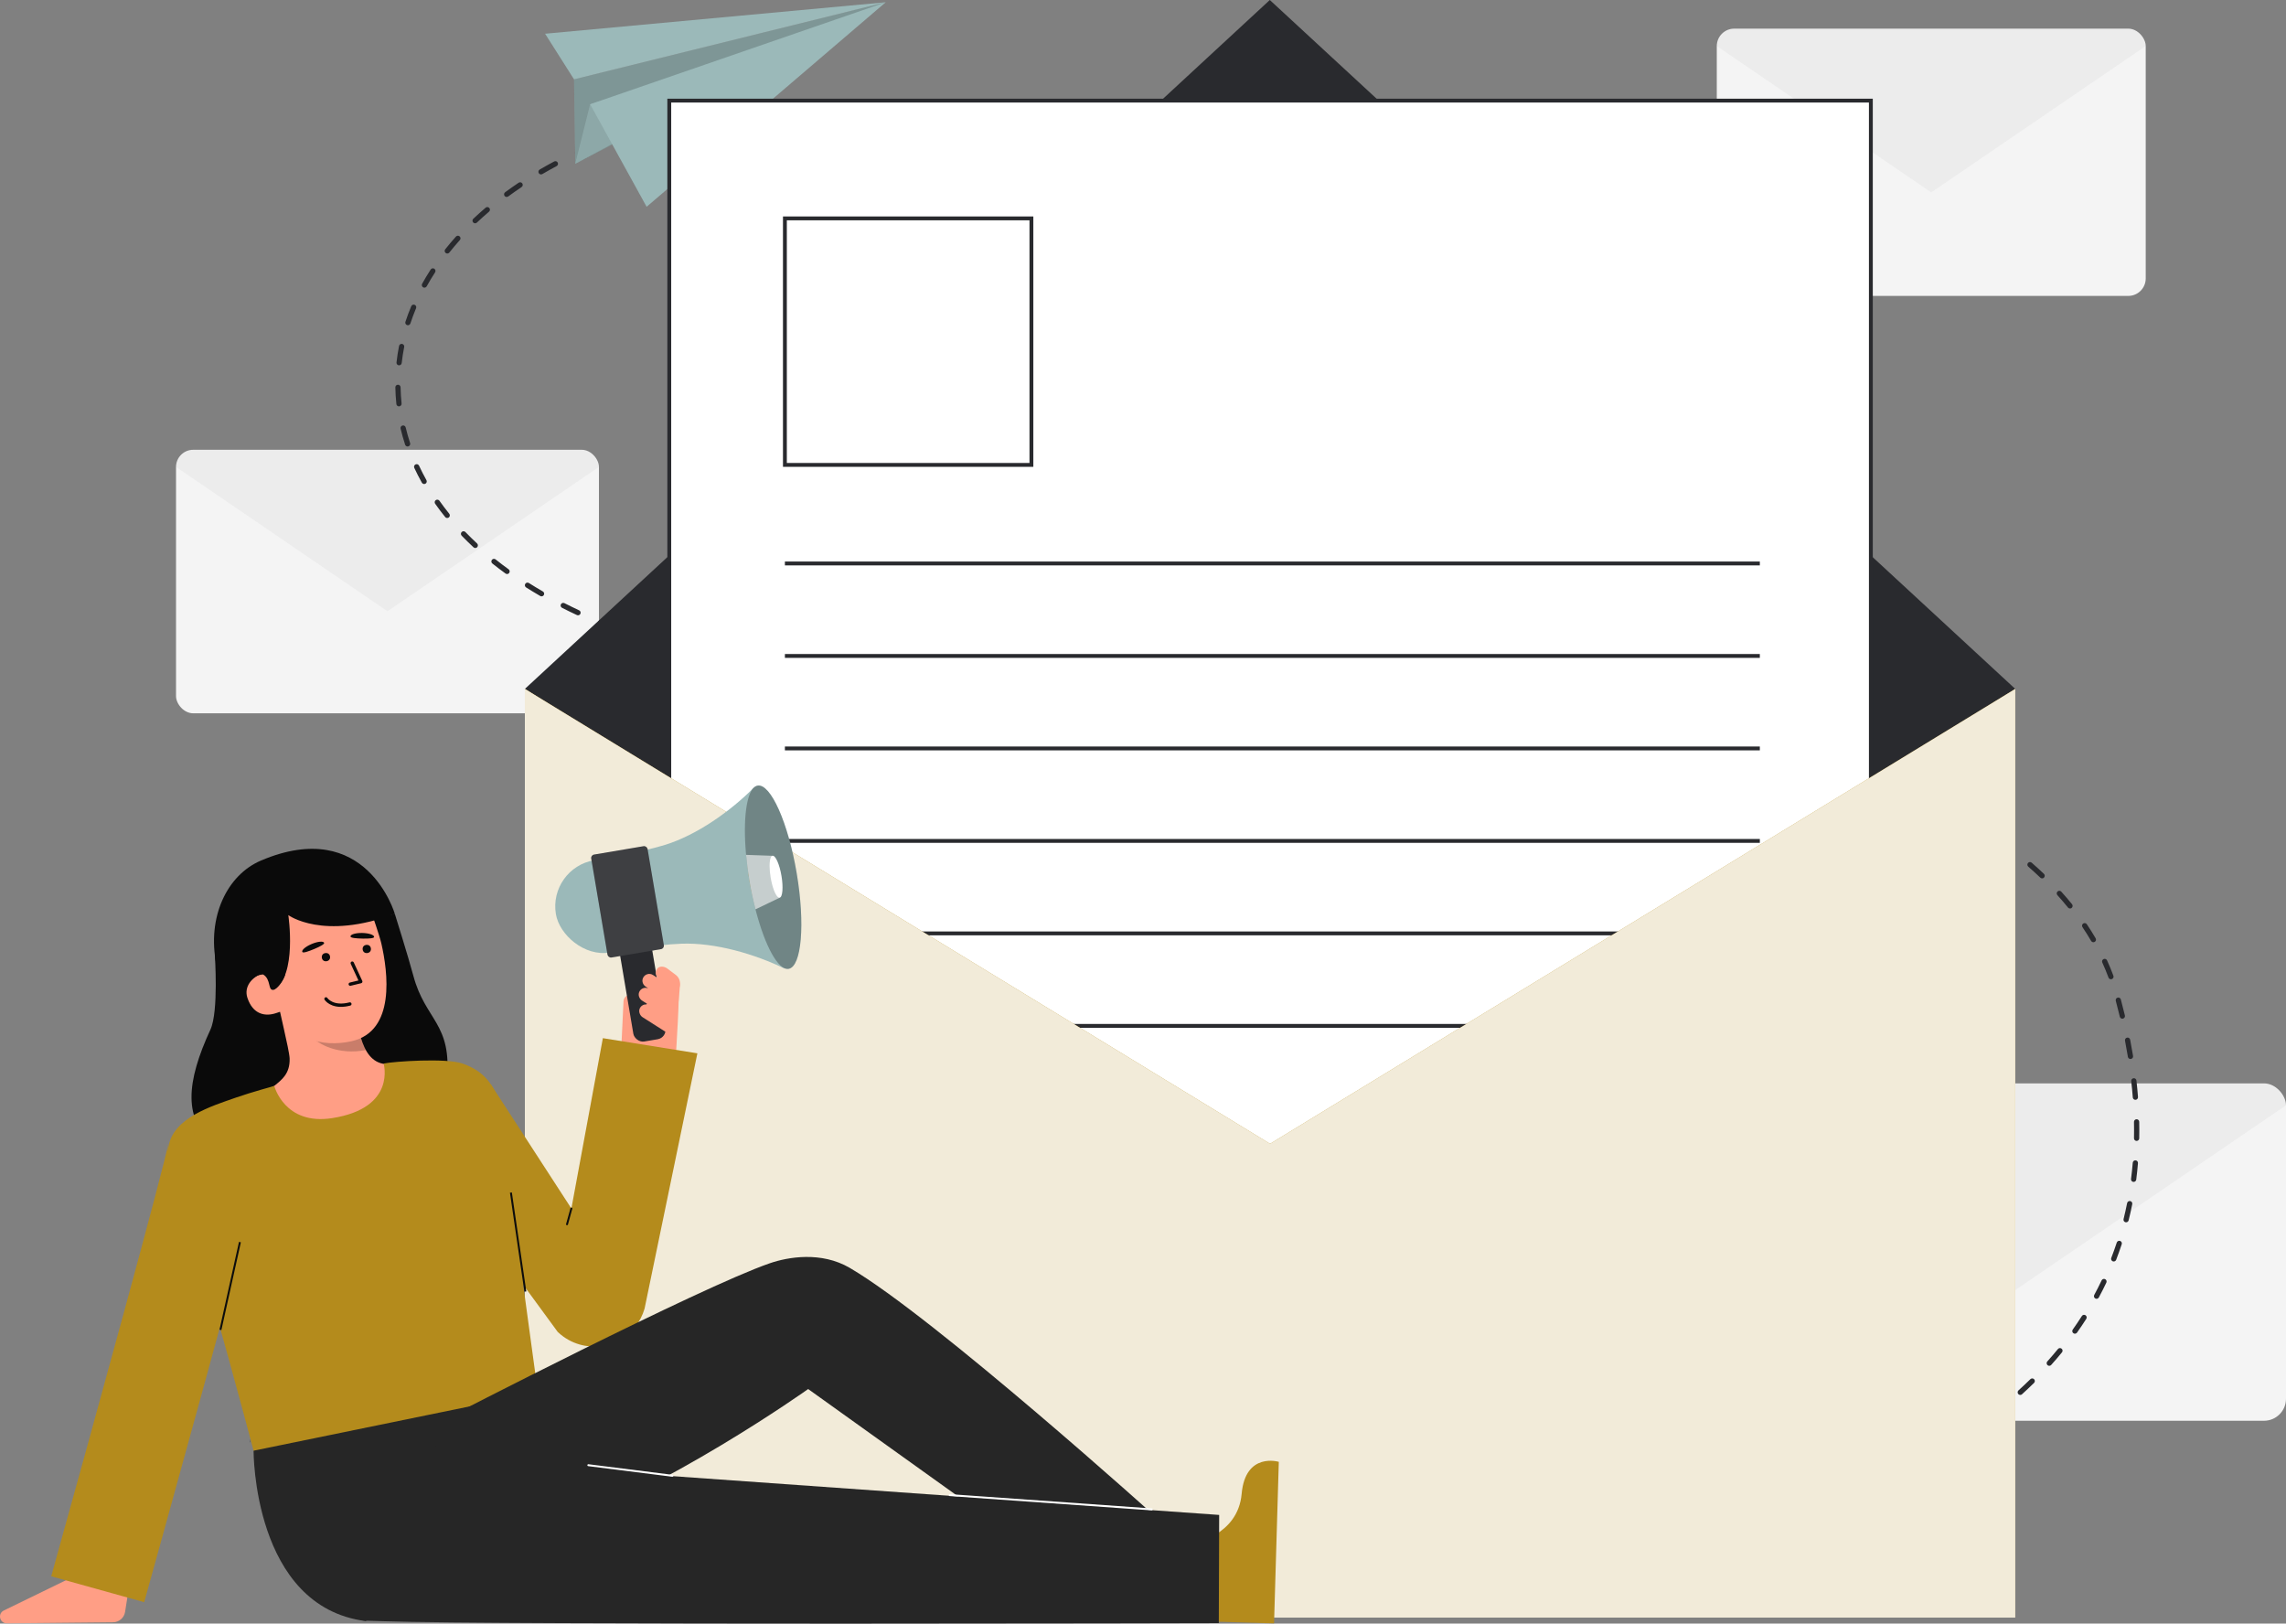 <svg id="Layer_2" data-name="Layer 2" xmlns="http://www.w3.org/2000/svg" viewBox="0 0 1184.506 841.25" style="width: 100%; height: 100%;">
  <rect x="0" y="0" width="1184.506" height="841.25" fill="#808080" stroke="none"/>
  <g id="Layer_2-2" data-name="Layer 2">
    <g>
      <g>
        <g>
          <rect x="889.564" y="14.842" width="222.253" height="138.484" rx="9.039" ry="9.039" fill="#f4f4f4"></rect>
          <g fill="none" opacity=".04">
            <path d="m1102.779,14.842h-204.175c-4.978,0-9.016,4.021-9.041,8.994l111.127,75.838,111.127-75.838c-.026-4.973-4.063-8.994-9.037-8.994Z" fill="#292a2e"></path>
          </g>
        </g>
        <g>
          <rect x="903.947" y="561.349" width="280.559" height="174.814" rx="11.41" ry="11.41" fill="#f4f4f4"></rect>
          <g fill="none" opacity=".04">
            <path d="m1173.096,561.348h-257.738c-6.284,0-11.381,5.075-11.413,11.354l140.279,95.733,140.279-95.733c-.032-6.278-5.129-11.354-11.408-11.354Z" fill="#292a2e"></path>
          </g>
        </g>
        <g>
          <rect x="91.207" y="233.053" width="219.142" height="136.545" rx="8.912" ry="8.912" fill="#f4f4f4"></rect>
          <g fill="none" opacity=".04">
            <path d="m301.437,233.053H100.12c-4.908,0-8.889,3.964-8.915,8.868l109.571,74.776,109.571-74.776c-.025-4.904-4.007-8.868-8.91-8.868Z" fill="#292a2e"></path>
          </g>
        </g>
      </g>
      <g>
        <path d="m300.082,316.237c-2.59-1.21-5.154-2.459-7.618-3.714-.668-.341-1.483-.074-1.823.593s-.074,1.483.593,1.823c2.491,1.269,5.082,2.531,7.701,3.755.081.037.163.067.246.087.617.154,1.277-.145,1.556-.742.317-.678.024-1.484-.655-1.802Z" fill="#292a2e"></path>
        <path d="m339.696,331.3l-.194-.06c-2.661-.814-5.315-1.661-7.89-2.519-.707-.228-1.477.147-1.714.858-.236.71.148,1.478.858,1.714,2.596.864,5.272,1.718,7.942,2.534l.213.065c.022.007.044.013.065.018.697.174,1.415-.227,1.625-.922.217-.717-.188-1.473-.904-1.69Z" fill="#292a2e"></path>
        <path d="m281.293,306.465c-2.46-1.423-4.899-2.897-7.247-4.381-.637-.401-1.47-.21-1.87.422-.399.633-.211,1.47.422,1.87,2.378,1.502,4.847,2.995,7.337,4.436.113.064.23.112.351.142.571.143,1.191-.101,1.502-.637.375-.648.153-1.477-.494-1.852Z" fill="#292a2e"></path>
        <path d="m360.121,337.357c-2.758-.798-5.487-1.594-8.181-2.388-.752-.224-1.473.199-1.684.916-.212.718.199,1.472.917,1.684,2.698.796,5.432,1.593,8.195,2.392.016.005.032.009.049.013.704.176,1.426-.235,1.63-.938.208-.719-.206-1.471-.925-1.678Z" fill="#292a2e"></path>
        <path d="m263.533,294.972c-2.297-1.664-4.562-3.386-6.734-5.118-.582-.467-1.437-.372-1.904.214-.467.585-.371,1.438.214,1.904,2.204,1.759,4.503,3.507,6.833,5.195.145.105.303.177.467.218.521.13,1.092-.059,1.427-.52.44-.607.304-1.454-.302-1.893Z" fill="#292a2e"></path>
        <path d="m319.619,324.462c-2.642-1-5.297-2.047-7.891-3.115-.689-.286-1.485.045-1.769.737-.285.692.045,1.484.737,1.769,2.618,1.078,5.297,2.135,7.963,3.143.05.02.101.035.152.048.658.165,1.349-.186,1.595-.836.265-.7-.087-1.483-.788-1.747Z" fill="#292a2e"></path>
        <path d="m247.19,281.589c-2.076-1.927-4.105-3.916-6.03-5.911-.523-.54-1.379-.554-1.916-.034-.539.52-.554,1.378-.034,1.916,1.96,2.031,4.024,4.054,6.136,6.015.173.161.378.268.593.322.464.116.974-.018,1.323-.393.509-.549.478-1.406-.071-1.916Z" fill="#292a2e"></path>
        <path d="m247.109,115.322c2.02-1.912,4.136-3.813,6.287-5.649.569-.486.637-1.341.151-1.91-.484-.57-1.341-.638-1.91-.151-2.187,1.866-4.337,3.798-6.392,5.742-.543.514-.567,1.373-.052,1.916.184.194.412.323.654.383.434.109.913,0,1.263-.331Z" fill="#292a2e"></path>
        <path d="m210.934,168.457c.032.011.064.02.097.028.683.171,1.391-.212,1.614-.891.867-2.629,1.857-5.282,2.944-7.884.289-.691-.037-1.485-.728-1.773-.695-.284-1.486.037-1.773.728-1.114,2.667-2.129,5.386-3.018,8.082-.234.711.152,1.477.863,1.711Z" fill="#292a2e"></path>
        <path d="m208.148,188.09c.307-2.755.739-5.548,1.284-8.303.146-.735-.343-1.458-1.066-1.593-.735-.146-1.448.332-1.593,1.066-.56,2.83-1.004,5.699-1.32,8.529-.076.682.368,1.303,1.017,1.465.059.015.119.025.18.032.744.083,1.414-.453,1.497-1.197Z" fill="#292a2e"></path>
        <path d="m225.04,139.246c-.629-.405-1.468-.226-1.874.402-1.571,2.427-3.063,4.911-4.434,7.386-.362.654-.126,1.479.529,1.843.106.059.217.102.329.13.581.145,1.21-.11,1.514-.659,1.341-2.421,2.801-4.852,4.338-7.227.407-.629.227-1.468-.401-1.875Z" fill="#292a2e"></path>
        <path d="m207.563,200.671c-.014-.749-.631-1.345-1.38-1.331-.749.014-1.344.632-1.331,1.38.053,2.864.233,5.764.535,8.621.061.581.483,1.039,1.019,1.173.15.037.309.05.472.032.744-.078,1.284-.745,1.205-1.49-.294-2.779-.469-5.6-.52-8.386Z" fill="#292a2e"></path>
        <path d="m230.923,131.07c.156.124.331.208.512.253.5.125,1.05-.042,1.392-.473,1.72-2.167,3.551-4.339,5.443-6.453.499-.558.451-1.414-.107-1.914-.556-.5-1.414-.452-1.914.107-1.928,2.154-3.793,4.367-5.547,6.576-.466.586-.367,1.438.22,1.904Z" fill="#292a2e"></path>
        <path d="m217.13,241.29c-.317-.679-1.122-.974-1.8-.659-.679.316-.974,1.121-.659,1.8,1.193,2.569,2.513,5.15,3.924,7.673.19.34.504.565.854.653.323.081.676.044.99-.132.654-.365.887-1.19.522-1.845-1.377-2.463-2.667-4.984-3.831-7.491Z" fill="#292a2e"></path>
        <path d="m270.632,95.043c-.417-.62-1.259-.788-1.881-.37-2.391,1.603-4.753,3.264-7.022,4.937-.603.444-.731,1.293-.287,1.895.195.264.466.436.762.51.378.095.795.026,1.134-.224,2.237-1.649,4.566-3.286,6.923-4.868.622-.417.788-1.259.371-1.881Z" fill="#292a2e"></path>
        <path d="m232.779,266.194c-1.775-2.201-3.484-4.464-5.078-6.728-.433-.611-1.277-.758-1.889-.327-.612.431-.759,1.277-.327,1.889,1.629,2.311,3.373,4.622,5.185,6.869.192.238.449.394.725.463.398.099.836.018,1.181-.26.583-.47.674-1.322.204-1.906Z" fill="#292a2e"></path>
        <path d="m210.21,221.475c-.174-.728-.905-1.178-1.633-1.004-.728.173-1.178.904-1.004,1.632.661,2.776,1.45,5.569,2.345,8.303.15.459.523.784.961.894.239.06.497.054.749-.028.712-.233,1.1-.998.867-1.71-.872-2.662-1.64-5.384-2.284-8.087Z" fill="#292a2e"></path>
        <path d="m288.978,84.222c-.352-.661-1.175-.91-1.834-.558-2.53,1.35-5.049,2.756-7.488,4.181-.646.377-.864,1.208-.486,1.854.192.328.5.546.841.631.331.083.694.041,1.013-.145,2.408-1.407,4.897-2.796,7.395-4.13.66-.353.911-1.173.558-1.834Z" fill="#292a2e"></path>
        <path d="m302.68,76.092c-1.322.588-2.631,1.183-3.928,1.786-.679.316-.974,1.122-.659,1.8.18.386.518.648.901.744.29.073.606.05.899-.086,1.285-.597,2.581-1.186,3.889-1.767.684-.304.991-1.106.687-1.789-.303-.683-1.105-.992-1.789-.688Z" fill="#292a2e"></path>
      </g>
      <g>
        <path d="m901.829,788.959c-2.666.517-4.155.751-4.171.753-.739.115-1.245.808-1.131,1.548.087.555.499.979,1.011,1.107.17.043.352.053.537.024.062-.01,1.547-.242,4.27-.771.735-.142,1.214-.854,1.072-1.589s-.855-1.216-1.589-1.072Z" fill="#292a2e"></path>
        <path d="m1105.102,602.464c-.231,2.808-.529,5.64-.884,8.416-.088.688.356,1.323,1.014,1.487.052.013.105.023.159.029.743.095,1.421-.43,1.516-1.172.36-2.816.661-5.688.897-8.537.061-.746-.495-1.408-1.239-1.462-.746-.061-1.401.493-1.462,1.239Z" fill="#292a2e"></path>
        <path d="m1105.745,589.782c-.013.643.426,1.191,1.025,1.341.097.024.199.038.304.04.748.015,1.367-.58,1.381-1.329.055-2.815.053-5.7-.006-8.576-.015-.749-.633-1.339-1.383-1.328-.749.016-1.343.635-1.328,1.383.058,2.84.06,5.69.006,8.469Z" fill="#292a2e"></path>
        <path d="m1103.593,548.682c.173.043.359.053.546.022.739-.12,1.241-.817,1.12-1.556-.455-2.795-.961-5.632-1.507-8.432-.142-.735-.854-1.217-1.589-1.072-.735.143-1.215.854-1.072,1.589.539,2.773,1.04,5.582,1.491,8.35.089.551.5.97,1.01,1.098Z" fill="#292a2e"></path>
        <path d="m1053.975,714.628c-.523-.536-1.381-.543-1.916-.018-2.004,1.967-4.077,3.922-6.162,5.812-.554.503-.596,1.36-.093,1.915.187.206.423.341.674.404.424.106.892.005,1.24-.31,2.11-1.913,4.21-3.894,6.239-5.886.535-.524.542-1.382.018-1.916Z" fill="#292a2e"></path>
        <path d="m1019.169,741.244c-2.326,1.563-4.721,3.116-7.118,4.618-.635.398-.826,1.234-.429,1.869.194.309.492.513.82.595.345.086.724.037,1.048-.166,2.421-1.517,4.841-3.087,7.191-4.665.621-.418.787-1.26.369-1.881s-1.26-.785-1.881-.369Z" fill="#292a2e"></path>
        <path d="m1098.394,526.796c.122.509.516.882.99,1.001.205.051.424.055.643.003.728-.175,1.177-.906,1.003-1.633-.657-2.744-1.364-5.535-2.104-8.297-.193-.722-.938-1.152-1.659-.959-.723.193-1.152.937-.959,1.659.733,2.738,1.434,5.507,2.085,8.227Z" fill="#292a2e"></path>
        <path d="m1081.306,478.894c-.417-.621-1.26-.787-1.881-.369-.621.417-.787,1.259-.369,1.881,1.577,2.349,3.082,4.75,4.473,7.137.191.329.5.547.842.632.331.083.693.042,1.011-.144.647-.377.866-1.206.489-1.853-1.419-2.436-2.954-4.887-4.564-7.285Z" fill="#292a2e"></path>
        <path d="m1038.142,728.883c-.47-.582-1.323-.673-1.906-.204-2.17,1.752-4.422,3.502-6.692,5.202-.599.448-.72,1.298-.272,1.897.194.26.464.429.755.502.382.096.802.025,1.142-.229,2.296-1.72,4.574-3.49,6.77-5.262.583-.471.673-1.323.204-1.906Z" fill="#292a2e"></path>
        <path d="m1091.787,497.616c-.311-.682-1.114-.984-1.794-.674-.682.31-.984,1.113-.674,1.794,1.16,2.556,2.242,5.176,3.213,7.787.162.435.523.738.942.842.256.064.534.055.8-.044.701-.261,1.059-1.041.798-1.743-.993-2.67-2.099-5.35-3.285-7.962Z" fill="#292a2e"></path>
        <path d="m1098.525,642.974c-.713-.23-1.477.152-1.711.863-.881,2.671-1.837,5.347-2.843,7.954-.27.698.078,1.483.776,1.753.054.02.107.037.161.051.654.164,1.343-.182,1.592-.827,1.023-2.648,1.995-5.368,2.889-8.083.234-.711-.152-1.477-.863-1.711Z" fill="#292a2e"></path>
        <path d="m1104.838,623.932c.147-.734-.313-1.484-1.065-1.593-.734-.146-1.447.33-1.593,1.065-.55,2.766-1.172,5.543-1.848,8.253-.182.726.26,1.462.987,1.643.726.182,1.462-.26,1.643-.987.687-2.752,1.318-5.572,1.877-8.381Z" fill="#292a2e"></path>
        <path d="m1090.773,662.788c-.681-.323-1.484-.034-1.806.642-1.201,2.526-2.485,5.062-3.818,7.537-.354.659-.108,1.481.551,1.836.102.055.207.095.314.122.587.147,1.222-.115,1.522-.673,1.353-2.515,2.659-5.092,3.879-7.658.321-.676.033-1.484-.643-1.806Z" fill="#292a2e"></path>
        <path d="m1106.139,569.832c.137.034.284.048.433.036.746-.057,1.305-.708,1.247-1.455-.215-2.808-.488-5.678-.808-8.533-.083-.743-.756-1.281-1.498-1.195-.743.083-1.279.754-1.195,1.498.317,2.823.586,5.661.799,8.437.045.597.471,1.074,1.022,1.212Z" fill="#292a2e"></path>
        <path d="m1068.235,698.809c-.578-.474-1.433-.389-1.907.191-1.771,2.165-3.623,4.328-5.503,6.428-.499.557-.451,1.414.106,1.913.17.152.368.254.575.305.472.118.992-.023,1.34-.411,1.906-2.131,3.784-4.324,5.581-6.52.474-.579.389-1.433-.191-1.907Z" fill="#292a2e"></path>
        <path d="m1080.602,681.481c-.631-.404-1.469-.217-1.871.414-1.499,2.35-3.085,4.711-4.716,7.016-.433.611-.288,1.457.323,1.889.142.1.295.17.454.21.526.132,1.103-.063,1.436-.532,1.656-2.341,3.267-4.738,4.789-7.125.402-.631.217-1.469-.414-1.871Z" fill="#292a2e"></path>
        <path d="m922.495,784.115c-2.754.743-5.527,1.453-8.242,2.112-.727.176-1.174.909-.997,1.637.123.507.516.878.989.996.206.051.427.055.648.001,2.737-.664,5.532-1.38,8.308-2.128.723-.195,1.15-.939.956-1.662-.195-.723-.941-1.151-1.662-.956Z" fill="#292a2e"></path>
        <path d="m1024.233,428.938c.547.137,1.144-.08,1.466-.579.407-.628.228-1.467-.401-1.874-2.357-1.527-4.798-3.058-7.256-4.551-.637-.387-1.474-.185-1.862.455s-.185,1.473.455,1.862c2.436,1.48,4.854,2.996,7.19,4.509.129.084.267.143.408.178Z" fill="#292a2e"></path>
        <path d="m942.849,777.98c-2.667.89-5.391,1.763-8.099,2.597-.715.22-1.117.978-.896,1.694.145.471.522.806.968.917.231.058.482.055.726-.021,2.728-.839,5.473-1.72,8.159-2.617.71-.236,1.094-1.005.857-1.714-.236-.71-1.003-1.095-1.714-.857Z" fill="#292a2e"></path>
        <path d="m982.265,762.149c-2.539,1.209-5.136,2.405-7.718,3.554-.684.304-.991,1.106-.687,1.789.177.396.52.666.91.764.283.071.591.051.879-.077,2.603-1.158,5.221-2.363,7.781-3.583.676-.322.963-1.131.641-1.806s-1.13-.961-1.806-.641Z" fill="#292a2e"></path>
        <path d="m1001.107,752.371c-2.435,1.376-4.943,2.745-7.452,4.068-.662.35-.916,1.169-.567,1.831.187.355.51.592.871.683.312.078.653.046.96-.116,2.533-1.336,5.064-2.717,7.522-4.106.651-.368.881-1.195.513-1.847-.368-.652-1.195-.881-1.847-.513Z" fill="#292a2e"></path>
        <path d="m1072.263,470.7c.399.1.838.018,1.182-.261.582-.471.672-1.324.201-1.906-1.768-2.185-3.647-4.38-5.585-6.526-.503-.559-1.36-.598-1.914-.098-.556.501-.599,1.359-.098,1.914,1.906,2.109,3.753,4.268,5.49,6.414.192.238.448.393.724.462Z" fill="#292a2e"></path>
        <path d="m962.802,770.663c-2.591,1.039-5.258,2.071-7.928,3.068-.701.262-1.058,1.042-.796,1.744.163.435.524.736.942.841.257.064.535.054.802-.045,2.69-1.004,5.377-2.044,7.989-3.092.695-.278,1.032-1.068.753-1.763s-1.067-1.032-1.763-.753Z" fill="#292a2e"></path>
        <path d="m1057.81,455.083c.457.114.961-.014,1.31-.379.517-.542.497-1.4-.045-1.916-2.026-1.935-4.159-3.88-6.338-5.784-.56-.489-1.42-.434-1.912.129s-.435,1.42.129,1.912c2.149,1.877,4.252,3.796,6.249,5.703.176.168.386.28.606.335Z" fill="#292a2e"></path>
        <path d="m1041.638,441.228c.506.127,1.062-.047,1.402-.486.458-.592.35-1.443-.243-1.901-2.214-1.713-4.527-3.436-6.875-5.121-.608-.434-1.454-.297-1.892.311-.437.608-.297,1.456.311,1.892,2.323,1.666,4.61,3.369,6.799,5.062.153.119.323.199.499.243Z" fill="#292a2e"></path>
      </g>
      <g>
        <polygon points="297.429 41.109 298.086 84.821 458.946 1.164 297.429 41.109" fill="#9BB9B9"></polygon>
        <polygon points="297.429 41.109 298.086 84.821 458.946 1.164 297.429 41.109" fill="#0a0a0a" opacity=".2"></polygon>
        <polygon points="305.782 54.02 298.086 84.821 421.159 18.405 305.782 54.02" fill="#9BB9B9"></polygon>
        <polygon points="305.782 54.02 298.086 84.821 421.159 18.405 305.782 54.02" fill="#0a0a0a" opacity=".1"></polygon>
        <polygon points="282.44 17.477 458.946 1.164 335.05 107.146 305.782 54.02 458.946 1.164 297.429 41.109 282.44 17.477" fill="#9BB9B9"></polygon>
      </g>
      <g>
        <path d="m271.96,356.965l386.132,245.686,386.133-245.686L657.96,0l-386,356.965Z" fill="#292a2e"></path>
        <g>
          <rect x="346.787" y="52.137" width="622.612" height="680.468" fill="#fff"></rect>
          <path d="m970.399,733.606H345.787V51.137h624.612v682.469Zm-622.612-2h620.612V53.137H347.787v678.469Z" fill="#292a2e"></path>
        </g>
        <g>
          <rect x="406.702" y="113.158" width="127.732" height="127.732" fill="#fff"></rect>
          <path d="m535.433,241.89h-129.731V112.157h129.731v129.732Zm-127.731-2h125.731v-125.732h-125.731v125.732Z" fill="#292a2e"></path>
        </g>
        <g>
          <rect x="406.702" y="290.958" width="505.165" height="2" fill="#292a2e"></rect>
          <rect x="406.702" y="338.877" width="505.165" height="2" fill="#292a2e"></rect>
          <rect x="406.702" y="386.797" width="505.165" height="2" fill="#292a2e"></rect>
          <rect x="406.702" y="434.717" width="505.165" height="2" fill="#292a2e"></rect>
          <rect x="406.702" y="482.637" width="505.165" height="2" fill="#292a2e"></rect>
          <rect x="406.702" y="530.557" width="505.165" height="2" fill="#292a2e"></rect>
        </g>
        <g>
          <polygon points="1044.225 838.156 271.96 838.156 271.96 356.965 658.093 592.651 1044.225 356.965 1044.225 838.156" fill="#B48B1C"></polygon>
          <polygon points="1044.225 838.156 271.96 838.156 271.96 356.965 658.093 592.651 1044.225 356.965 1044.225 838.156" fill="#fff" opacity=".83"></polygon>
        </g>
      </g>
      <g>
        <path d="m66.97,821.506l-2.162,13.701c-.484,3.064-3.11,5.331-6.212,5.361l-55.071.534c-3.716.036-4.901-4.992-1.561-6.619l33.062-16.108,31.943,3.13Z" fill="#ff9e85"></path>
        <g>
          <path d="m131.389,751.673s-.372,80.818,58.113,88.296l55.061-50.393,34.137-68.09-127.775,14.099-19.536,16.088Z" fill="#262626"></path>
          <path d="m129.814,747.271l-.174.046s-.569-3.425.174-.046Z" fill="#333"></path>
          <g>
            <path d="m351.392,513.197c-.011-.034-.047-.052-.068-.081l.553-1.114c.765-1.542.423-3.473-.947-4.515-1.844-1.402-4.395-.734-5.371,1.233l-1.276,2.572c-.013-.009-.014-.026-.028-.034-.017-.011-.039,0-.057-.005.383-1.58-.354-3.27-1.872-4.023-1.804-1.048-3.879.465-4.704,2.127l-7.676,14.82.229-4.801c.092-1.925-1.268-3.719-3.185-3.912-2.045-.205-3.819,1.345-3.915,3.372l-1.249,26.213c-.305,6.394,4.533,11.87,10.915,12.357h0c7.283.555,14.174-3.364,17.42-9.907,0,0,2.351-35.662,1.233-34.301Z" fill="#ff9e85"></path>
            <g>
              <rect x="323.082" y="470.171" width="16.863" height="69.382" rx="4.893" ry="4.893" transform="translate(-79.581 62.383) rotate(-9.604)" fill="#292a2e"></rect>
              <rect x="287.686" y="445.193" width="50.668" height="48.506" rx="24.253" ry="24.253" transform="translate(-73.932 58.801) rotate(-9.604)" fill="#9BB9B9"></rect>
              <path d="m391.461,471.173l-4.551,2.185-5.174-30.578,4.856.17c.397,4.353.99,8.931,1.788,13.644.867,5.124,1.91,10.024,3.081,14.58Z" fill="#B48B1C"></path>
              <path d="m404.921,453.796c1.016,6.004.586,11.082-.958,11.343-.308.052-.636-.09-.971-.4-.002,0-.002-.001-.004-.001-1.356-1.245-2.849-5.188-3.662-9.995-.755-4.464-.712-8.415-.003-10.256.243-.635.565-1.018.962-1.085,1.544-.261,3.621,4.392,4.636,10.394Z" fill="#B48B1C"></path>
              <path d="m388.395,456.692c-.006-.034-.011-.066-.016-.1-3.299-19.495-.68-40.626,2.413-48.666-12.108,12.276-29.736,24.793-46.288,29.871-6.679,2.049-14.851,3.917-27.265,6.002l8.203,48.478c12.409-2.115,20.74-3.04,27.722-3.302,17.301-.65,38.066,5.372,53.539,12.98-5.566-6.575-14.99-25.669-18.289-45.164-.006-.034-.012-.066-.018-.1Z" fill="#9BB9B9"></path>
              <rect x="310.35" y="440.243" width="29.614" height="54.1" rx="1.779" ry="1.779" transform="translate(-73.403 60.796) rotate(-9.604)" fill="#292a2e"></rect>
              <rect x="310.35" y="440.243" width="29.614" height="54.1" rx="1.779" ry="1.779" transform="translate(-73.403 60.796) rotate(-9.604)" fill="#fff" opacity=".1"></rect>
              <path d="m412.814,452.457c4.437,26.222,2.558,48.4-4.185,49.541-1.344.227-2.777-.394-4.239-1.749-.008.001-.009-.006-.017-.005-5.924-5.439-12.443-22.66-15.995-43.652-3.299-19.495-3.108-36.752-.015-44.793,1.063-2.772,2.468-4.447,4.201-4.74,6.743-1.141,15.813,19.184,20.249,45.398Z" fill="#9BB9B9"></path>
              <path d="m412.814,452.457c4.437,26.222,2.558,48.4-4.185,49.541-1.344.227-2.777-.394-4.239-1.749-.008.001-.009-.006-.017-.005-5.924-5.439-12.443-22.66-15.995-43.652-3.299-19.495-3.108-36.752-.015-44.793,1.063-2.772,2.468-4.447,4.201-4.74,6.743-1.141,15.813,19.184,20.249,45.398Z" fill="#0c0c0c" opacity=".3"></path>
              <path d="m400.29,443.43l3.678,21.738-12.507,6.005c-1.171-4.556-2.214-9.456-3.081-14.58-.797-4.713-1.391-9.291-1.788-13.644l13.698.481Z" fill="#fff" opacity=".6"></path>
              <path d="m404.921,453.796c1.016,6.004.586,11.082-.958,11.343-.308.052-.636-.09-.971-.4-.002,0-.002-.001-.004-.001-1.356-1.245-2.849-5.188-3.662-9.995-.755-4.464-.712-8.415-.003-10.256.243-.635.565-1.018.962-1.085,1.544-.261,3.621,4.392,4.636,10.394Z" fill="#fff"></path>
            </g>
            <path d="m331.471,522.559c.646-1.461,2.085-2.218,3.515-2.119-.003-.064-.006-.13.03-.188.065-.102.174-.136.284-.135l-2.555-1.624c-1.544-.982-2.263-2.97-1.477-4.622.815-1.714,2.74-2.424,4.401-1.838-.008-.035.013-.069.017-.105l-1.05-.667c-1.453-.924-2.159-2.753-1.526-4.353.852-2.154,3.381-2.903,5.234-1.725l2.423,1.54c.006-.014-.001-.03.007-.043.009-.018.033-.019.046-.034-1.145-1.154-1.389-2.982-.48-4.412,1.001-1.83,3.56-1.61,5.126-.615l4.691,3.52c1.471,1.104,2.288,2.869,2.184,4.705-.443,7.819-2.088,28.214-7.087,25.036l-12.308-7.825c-1.42-.903-2.155-2.956-1.475-4.495Z" fill="#ff9e85"></path>
          </g>
          <path d="m312.379,537.921l-16.311,88.262-41.693-64.258-31.853,37.421,66.433,90.742.563.526c2.982,2.719,6.616,4.814,10.754,6.013,14.44,4.184,29.538-4.13,33.722-18.57l27.362-132.279-48.977-7.856Z" fill="#B48B1C"></path>
          <path d="m293.806,634.865c-.044,0-.089-.006-.134-.019-.266-.073-.422-.349-.349-.614l2.262-8.182c.074-.267.353-.424.615-.349.266.073.422.349.349.614l-2.262,8.182c-.061.222-.262.367-.481.367Z" fill="#0c0c0c"></path>
          <g>
            <g>
              <path d="m111.317,494.877s2.039,29.248-2.279,38.598c-12.431,26.916-14.611,47.088,2.727,59.875,17.338,12.787,116.417.807,119.762-33.923,2.816-29.239-11.118-30.631-17.305-53.704-2.8-10.44-9.646-32.211-9.646-32.211l-93.258,21.366Z" fill="#0a0a0a"></path>
              <path id="sk" d="m207.046,551.735c-.173.012,4.147,31.495-32.534,35.979-25.393,3.108-39.6-21.661-40.173-21.546,2.583-1.111,6.96-2.849,8.031-3.727,3.518-2.901,7.954-6.075,7.701-13.979-.146-4.555-5.88-26.868-6.387-31.405l40.112.924c1.34,9.53,1.934,32.122,15.868,33.367,2.318.203,4.794.321,7.382.387Z" fill="#ff9e85"></path>
              <path id="sh" d="m189.552,544.081c-.89-1.628-1.514-3.074-2.342-5.731-1.481-4.752-2.096-9.269-2.51-13.914-7.964.512-16.063-1.268-23.078-5.072-.189,2.776-1.819,15.065-.235,17.351,2.995,4.323,14.183,10.15,28.165,7.365Z" fill="#0c0c0c" opacity=".22"></path>
              <path d="m182.167,539.503c-15.14,3.372-32.421-.777-39.038-20.678l-9.272-17.502c-6.617-19.901-1.529-39.51,17.208-45.74h0c18.738-6.231,35.039-1.956,41.657,17.945,0,0,3.96,11.363,4.861,15.266,3.395,14.717,7.557,45.594-15.416,50.71Z" fill="#ff9e85"></path>
              <path id="e1_eb" d="m193.865,485.467c.019.672-2.484.939-5.873.864-3.388-.075-6.41-.297-6.398-1.134.015-1.057,2.789-1.854,6.177-1.779,3.388.075,6.064.992,6.093,2.049Z" fill="#0a0a0a"></path>
              <path d="m119.34,509.818l22.454,3.055c12.342-7.042,7.601-38.711,7.601-38.711,0,0,17.939,13.317,55.181-.652,0,0-14.698-50.847-69.367-27.614-17.628,7.492-28.049,29.411-23.09,53.844,3.475,17.122,7.221,10.077,7.221,10.077Z" fill="#0a0a0a"></path>
              <path d="m143.008,524.955c-5.694,1.893-11.991.628-14.818-7.952-1.878-5.699,2.267-10.776,7.961-12.669l4.203,2.84,7.55,16.153-4.896,1.628Z" fill="#ff9e85"></path>
              <g>
                <circle id="e1_eye" cx="190.057" cy="491.704" r="2.148" transform="translate(-63.977 29.793) rotate(-7.676)" fill="#0a0a0a"></circle>
                <g id="e1_n">
                  <path d="m181.598,510.798c-.431.058-.844-.218-.948-.649-.112-.461.171-.926.632-1.038l4.446-1.079-3.99-8.633c-.199-.431-.011-.941.42-1.14.43-.199.941-.011,1.14.419l4.427,9.582c.108.233.105.503-.007.734s-.321.401-.571.461l-5.461,1.326c-.03.007-.059.013-.088.017Z" fill="#0a0a0a"></path>
                </g>
                <g id="e1_m">
                  <path d="m178.963,521.55c-7.718,1.04-10.643-3.314-10.776-3.519-.258-.398-.144-.93.254-1.188.395-.257.925-.145,1.185.249.123.185,3.097,4.448,11.453,2.288.469-.123.929.158,1.047.617.119.459-.158.928-.617,1.047-.902.233-1.75.398-2.547.506Z" fill="#0a0a0a"></path>
                </g>
                <path id="e1_eb-2" data-name="e1_eb" d="m167.951,488.506c.29.607-1.89,1.866-5.017,3.173s-5.979,2.329-6.308,1.559c-.415-.973,1.797-2.826,4.924-4.133s5.945-1.553,6.4-.599Z" fill="#0a0a0a"></path>
                <circle id="e1_eye-2" data-name="e1_eye" cx="168.894" cy="495.939" r="2.148" transform="translate(-64.732 27.005) rotate(-7.676)" fill="#0a0a0a"></circle>
              </g>
              <path d="m127.72,501.357l.828,8.157c1.292-2.062,3.346-3.653,5.89-4.308.631-.172,1.27-.25,1.9-.281,4.298,2.553,2.296,8.544,5.457,7.948,1.795-.338,5.342-5.162,5.973-7.943.4-1.763-4.985-7.594-5.204-9.388l-14.844,5.815Z" fill="#0a0a0a"></path>
            </g>
            <path d="m263.618,609.299c1.565,13.289,12.855,95.881,15.083,112.187l-147.311,30.187c-3.805-14.339-20.544-77.019-29.514-104.746-8.561-26.458-16.651-39.918-14.577-52.76,2.42-14.99,22.213-20.991,35.037-25.48,7.831-2.741,19.785-6.005,19.785-6.005,0,0,5.278,20.539,29.972,16.682,33.616-5.252,26.582-28.271,26.747-28.305,5.394-1.105,32.3-2.934,40.753-.01,23.034,7.955,20.714,30.088,24.026,58.249Z" fill="#B48B1C"></path>
          </g>
          <rect x="267.973" y="617.662" width="1" height="51.833" transform="translate(-90.115 45.51) rotate(-8.302)" fill="#0c0c0c"></rect>
          <path d="m74.715,830.169l-48.169-13.406c22.285-80.077,58.463-211.779,60.672-224.289-.027.154-.266,1.566-.237,3.579l49.995-.707c.07,4.925.112,7.897-31.521,123.452-15.188,55.479-30.585,110.818-30.739,111.371Z" fill="#B48B1C"></path>
          <rect x="95.978" y="665.823" width="46.59" height="1" transform="translate(-557.063 638.354) rotate(-77.483)" fill="#0c0c0c"></rect>
          <path d="m231.157,734.964s131.352-67.859,167.736-80.41c9.425-3.251,26.645-6.244,41.408,2.387,44.035,25.747,160.322,130.587,160.322,130.587l-28.249,42.212-153.619-110.015s-73.607,52.512-140.055,75.608l-67.072-7.925,19.529-52.443Z" fill="#262626"></path>
          <path d="m617.891,799.739s23.527-3.824,25.476-25.689c1.949-21.865,19.258-16.601,19.258-16.601l-2.466,83.703-41.819-1.232-.449-40.181Z" fill="#B48B1C"></path>
          <path d="m189.502,839.969s-7.025-.47,8.926.056c59.497,1.961,433.102.981,433.102.981l.189-56.044-442.091-31.368-.125,86.376Z" fill="#262626"></path>
          <path d="m348.422,765.173c-.021,0-.042,0-.063-.004l-43.575-5.492c-.274-.034-.468-.284-.434-.559.035-.273.28-.478.559-.434l43.575,5.492c.274.034.468.284.434.559-.032.253-.247.438-.496.438Z" fill="#fff"></path>
          <path d="m596.803,782.6c-.012,0-.024,0-.036,0l-104.699-7.418c-.275-.02-.483-.259-.463-.534.019-.275.264-.493.534-.464l104.699,7.418c.275.02.483.259.463.534-.019.264-.238.465-.498.465Z" fill="#fff"></path>
        </g>
      </g>
    </g>
  </g>
</svg>